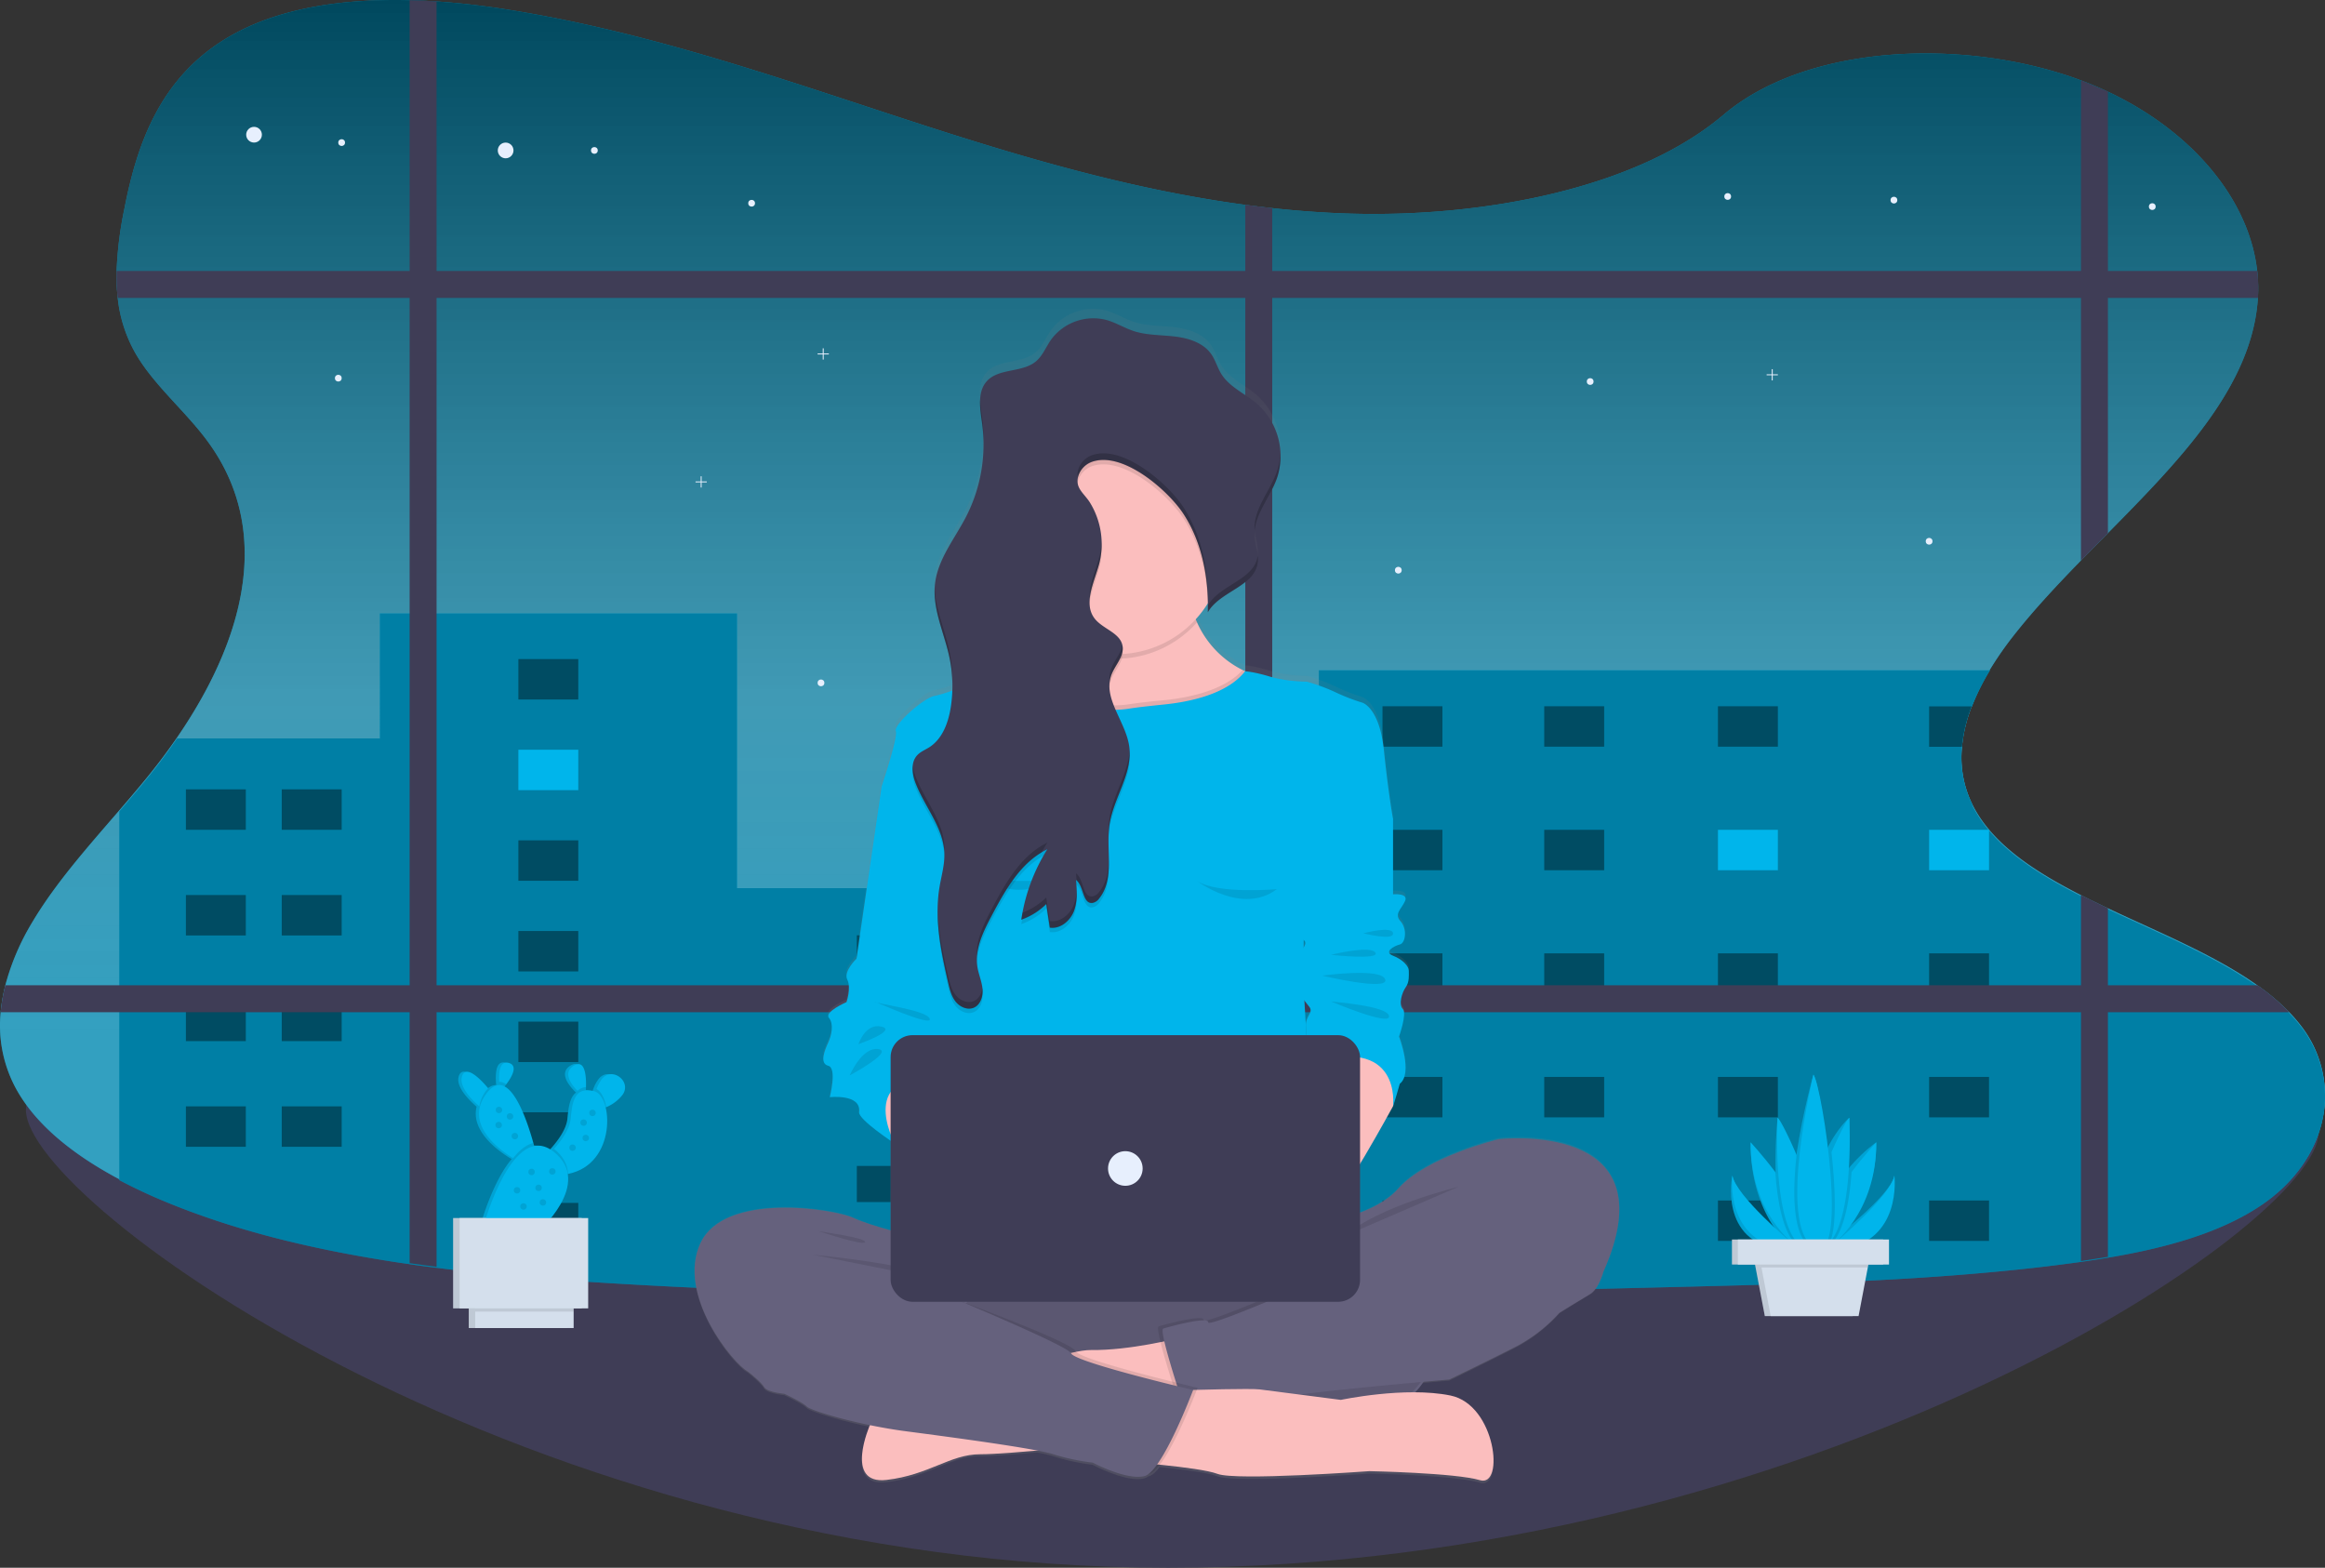 <svg xmlns="http://www.w3.org/2000/svg" xmlns:xlink="http://www.w3.org/1999/xlink" width="1109.823" height="748.34" viewBox="0 0 1109.823 748.34"><rect x="0" y="0" width="1109.823" height="748.34" fill="#333333" stroke="none"/><defs><linearGradient id="linear-gradient" x1=".5" x2=".5" y1="1" gradientUnits="objectBoundingBox"><stop offset=".2" stop-color="gray" stop-opacity=".4"/><stop offset=".46" stop-color="gray" stop-opacity=".502"/><stop offset="1" stop-opacity=".6"/></linearGradient><linearGradient id="linear-gradient-2" x1=".5" x2=".5" y1="1" gradientUnits="objectBoundingBox"><stop offset="0" stop-color="gray" stop-opacity=".251"/><stop offset=".54" stop-color="gray" stop-opacity=".122"/><stop offset="1" stop-color="gray" stop-opacity=".102"/></linearGradient></defs><g id="Group_77" data-name="Group 77" transform="translate(0.043 0)"><path id="Path_831" fill="#3f3d56" d="M1151.86,616.41c0,44.37-244.24,207.76-549.27,207.76S57.45,650.05,57.45,605.68s240.11,57.79,545.14,57.79S1151.86,572,1151.86,616.41Z" data-name="Path 831" transform="translate(-45.11 -75.83)"/><path id="Path_832" fill="#00b5eb" d="M1154.89,598.7v1.78c-.67,18.44-10.94,36.78-29.68,49.73-19.88,13.72-46.54,20.94-73.91,25.55-4.28.72-8.58,1.37-12.87,2-2.19.3-4.37.6-6.54.88-60.93,8-123.14,9.53-185.06,11-64.77,1.6-129.6,3.18-194.44,4l-12.86.15c-98.38,1.06-196.72.17-294.74-5.41-30.42-1.72-61.14-4-91.3-7.84q-6.45-.79-12.86-1.73c-40-5.73-78.81-14.52-114.17-28.79A254.464,254.464,0,0,1,102,638.72c-22.21-11.79-40.94-26.7-50.21-45A63.12,63.12,0,0,1,45.39,559a81.219,81.219,0,0,1,2.23-12.87,114.68,114.68,0,0,1,12.63-29.71c14.44-24.42,36.13-46.31,54.83-69.24C155,398.31,181,336.56,144.16,286.47c-10.57-14.39-25.85-27-34.46-42.05A67.72,67.72,0,0,1,101.26,218a95.067,95.067,0,0,1-.53-12.87,178.53,178.53,0,0,1,3.75-29.84c6-30.72,17.21-63.84,51.83-83,23.63-13.08,53.75-17.14,84.29-16.37q6.43.15,12.86.6c11.71.77,23.35,2.19,34.59,4,69.44,11.09,133.53,34.26,198.23,55.18,49.26,15.92,100.28,30.81,153.22,37.91,4.28.57,8.56,1.1,12.86,1.56,12.41,1.36,24.93,2.26,37.55,2.63,62.81,1.8,136.09-11.8,177.8-47.12C908,96.54,983.56,93.79,1038.4,114.18l.82.31q6.19,2.36,12,5.08c40.41,19,67.48,51.54,71.3,85.59a74.291,74.291,0,0,1,.34,12.74.532.532,0,0,1,0,.13c-2.62,41.89-36.86,77.07-71.63,112.31-4.3,4.35-8.61,8.7-12.87,13.08-11.28,11.58-22.21,23.25-31.69,35.26a165.354,165.354,0,0,0-11.92,17.1A110.447,110.447,0,0,0,986.28,413a71.625,71.625,0,0,0-4.67,19.3,50.469,50.469,0,0,0,5,27.6l.09.2c9.28,18.4,28.92,31.44,51.66,43,4.19,2.14,8.5,4.22,12.87,6.28,24.66,11.64,51.23,22.45,71.43,36.82a107.1,107.1,0,0,1,15.18,12.8,77.362,77.362,0,0,1,5.36,6.17,54.14,54.14,0,0,1,11.68,32.69C1154.89,598.16,1154.89,598.43,1154.89,598.7Z" data-name="Path 832" transform="translate(-45.11 -75.83)"/><path id="Path_833" fill="url(#linear-gradient)" d="M1154.89,598.7v1.78c-.67,18.44-10.94,36.78-29.68,49.73-19.88,13.72-46.54,20.94-73.91,25.55-4.28.72-8.58,1.37-12.87,2-2.19.3-4.37.6-6.54.88-60.93,8-123.14,9.53-185.06,11-64.77,1.6-129.6,3.18-194.44,4l-12.86.15c-98.38,1.06-196.72.17-294.74-5.41-30.42-1.72-61.14-4-91.3-7.84q-6.45-.79-12.86-1.73c-40-5.73-78.81-14.52-114.17-28.79A254.464,254.464,0,0,1,102,638.72c-22.21-11.79-40.94-26.7-50.21-45A63.12,63.12,0,0,1,45.39,559a81.219,81.219,0,0,1,2.23-12.87,114.68,114.68,0,0,1,12.63-29.71c14.44-24.42,36.13-46.31,54.83-69.24C155,398.31,181,336.56,144.16,286.47c-10.57-14.39-25.85-27-34.46-42.05A67.72,67.72,0,0,1,101.26,218a95.067,95.067,0,0,1-.53-12.87,178.53,178.53,0,0,1,3.75-29.84c6-30.72,17.21-63.84,51.83-83,23.63-13.08,53.75-17.14,84.29-16.37q6.43.15,12.86.6c11.71.77,23.35,2.19,34.59,4,69.44,11.09,133.53,34.26,198.23,55.18,49.26,15.92,100.28,30.81,153.22,37.91,4.28.57,8.56,1.1,12.86,1.56,12.41,1.36,24.93,2.26,37.55,2.63,62.81,1.8,136.09-11.8,177.8-47.12C908,96.54,983.56,93.79,1038.4,114.18l.82.31q6.19,2.36,12,5.08c40.41,19,67.48,51.54,71.3,85.59a74.291,74.291,0,0,1,.34,12.74.532.532,0,0,1,0,.13c-2.62,41.89-36.86,77.07-71.63,112.31-4.3,4.35-8.61,8.7-12.87,13.08-11.28,11.58-22.21,23.25-31.69,35.26a165.354,165.354,0,0,0-11.92,17.1A110.447,110.447,0,0,0,986.28,413a71.625,71.625,0,0,0-4.67,19.3,50.469,50.469,0,0,0,5,27.6l.09.2c9.28,18.4,28.92,31.44,51.66,43,4.19,2.14,8.5,4.22,12.87,6.28,24.66,11.64,51.23,22.45,71.43,36.82a107.1,107.1,0,0,1,15.18,12.8,77.362,77.362,0,0,1,5.36,6.17,54.14,54.14,0,0,1,11.68,32.69C1154.89,598.16,1154.89,598.43,1154.89,598.7Z" data-name="Path 833" transform="translate(-45.11 -75.83)"/><path id="Path_834" fill="#3f3d56" d="M1051.27,119.57V330.33c-4.3,4.36-8.61,8.71-12.87,13.09V114.18Z" data-name="Path 834" transform="translate(-45.11 -75.83)"/><path id="Path_835" fill="#3f3d56" d="M1122.91,217.9a.565.565,0,0,1,0,.13H101.26a95.212,95.212,0,0,1-.53-12.87H1122.57a74.266,74.266,0,0,1,.34,12.74Z" data-name="Path 835" transform="translate(-45.11 -75.83)"/><circle id="Ellipse_49" cx="3.75" cy="3.75" r="3.75" fill="#e7effd" data-name="Ellipse 49" transform="translate(237.57 68.06)"/><circle id="Ellipse_50" cx="3.75" cy="3.75" r="3.75" fill="#e7effd" data-name="Ellipse 50" transform="translate(117.47 60.55)"/><circle id="Ellipse_51" cx="1.61" cy="1.61" r="1.61" fill="#e7effd" data-name="Ellipse 51" transform="translate(282.07 70.2)"/><circle id="Ellipse_52" cx="1.61" cy="1.61" r="1.61" fill="#e7effd" data-name="Ellipse 52" transform="translate(161.43 66.45)"/><circle id="Ellipse_53" cx="1.61" cy="1.61" r="1.61" fill="#e7effd" data-name="Ellipse 53" transform="translate(159.83 178.9)"/><circle id="Ellipse_54" cx="1.61" cy="1.61" r="1.61" fill="#e7effd" data-name="Ellipse 54" transform="translate(902.4 93.92)"/><circle id="Ellipse_55" cx="1.61" cy="1.61" r="1.61" fill="#e7effd" data-name="Ellipse 55" transform="translate(357.13 95.4)"/><circle id="Ellipse_56" cx="1.61" cy="1.61" r="1.61" fill="#e7effd" data-name="Ellipse 56" transform="translate(823.05 92.18)"/><circle id="Ellipse_57" cx="1.61" cy="1.61" r="1.61" fill="#e7effd" data-name="Ellipse 57" transform="translate(1025.72 97.01)"/><path id="Path_836" fill="#00b5eb" d="M1154.89,598.7v1.78c-.51,18.58-10.8,37.11-29.68,50.15-19.88,13.72-46.54,20.94-73.91,25.55-4.28.72-8.58,1.37-12.87,2-2.19.3-4.37.6-6.54.88-15,2-30.08,3.53-45.21,4.81-20.3,1.72-40.7,2.91-61.12,3.79-26.22,1.15-52.49,1.8-78.73,2.45-51.29,1.26-102.62,2.52-154,3.39l-18.23.3-22.24.3-12.86.15c-81,.86-161.88.42-242.62-2.88q-8.06-.32-16.09-.7-18-.79-36-1.83c-24.05-1.36-48.29-3.08-72.27-5.63q-9.54-1-19-2.21-6.45-.79-12.86-1.73-7.14-1-14.22-2.18c-35-5.72-68.79-14-99.95-26.62A259.358,259.358,0,0,1,102,639.14v-176c4.44-5.15,8.85-10.3,13.09-15.51,5.1-6.26,10-12.71,14.5-19.33h96.8V368.65h170.5V499.79H674.6v-104H995a112,112,0,0,0-8.39,16.65V413h-.37a71.623,71.623,0,0,0-4.67,19.3,50.469,50.469,0,0,0,5,27.6v.42l.09.2c9.28,18.4,28.92,31.44,51.66,43,4.19,2.14,8.5,4.22,12.87,6.28,24.41,11.52,50.71,22.24,70.83,36.4l.6.42A107.6,107.6,0,0,1,1137.43,559c.15.14.28.28.41.42a77.339,77.339,0,0,1,5.36,6.17,54.209,54.209,0,0,1,11.68,32.27C1154.89,598.16,1154.89,598.43,1154.89,598.7Z" data-name="Path 836" transform="translate(-45.11 -75.83)"/><path id="Path_837" d="M1154.89,598.7v1.78c-.51,18.58-10.8,37.11-29.68,50.15-19.88,13.72-46.54,20.94-73.91,25.55-4.28.72-8.58,1.37-12.87,2-2.19.3-4.37.6-6.54.88-15,2-30.08,3.53-45.21,4.81-20.3,1.72-40.7,2.91-61.12,3.79-26.22,1.15-52.49,1.8-78.73,2.45-51.29,1.26-102.62,2.52-154,3.39l-18.23.3-22.24.3-12.86.15c-81,.86-161.88.42-242.62-2.88q-8.06-.32-16.09-.7-18-.79-36-1.83c-24.05-1.36-48.29-3.08-72.27-5.63q-9.54-1-19-2.21-6.45-.79-12.86-1.73-7.14-1-14.22-2.18c-35-5.72-68.79-14-99.95-26.62A259.358,259.358,0,0,1,102,639.14v-176c4.44-5.15,8.85-10.3,13.09-15.51,5.1-6.26,10-12.71,14.5-19.33h96.8V368.65h170.5V499.79H674.6v-104H995a112,112,0,0,0-8.39,16.65V413h-.37a71.623,71.623,0,0,0-4.67,19.3,50.469,50.469,0,0,0,5,27.6v.42l.09.2c9.28,18.4,28.92,31.44,51.66,43,4.19,2.14,8.5,4.22,12.87,6.28,24.41,11.52,50.71,22.24,70.83,36.4l.6.42A107.6,107.6,0,0,1,1137.43,559c.15.14.28.28.41.42a77.339,77.339,0,0,1,5.36,6.17,54.209,54.209,0,0,1,11.68,32.27C1154.89,598.16,1154.89,598.43,1154.89,598.7Z" data-name="Path 837" opacity=".3" transform="translate(-45.11 -75.83)"/><rect id="Rectangle_118" width="28.6" height="19.3" data-name="Rectangle 118" opacity=".4" transform="translate(88.69 376.79)"/><rect id="Rectangle_119" width="28.6" height="19.3" data-name="Rectangle 119" opacity=".4" transform="translate(134.45 376.79)"/><rect id="Rectangle_120" width="28.6" height="19.3" data-name="Rectangle 120" opacity=".4" transform="translate(659.88 337.12)"/><rect id="Rectangle_121" width="28.6" height="19.3" data-name="Rectangle 121" opacity=".4" transform="translate(737.09 337.12)"/><rect id="Rectangle_122" width="28.6" height="19.3" data-name="Rectangle 122" opacity=".4" transform="translate(820.01 337.12)"/><rect id="Rectangle_123" width="28.6" height="19.3" data-name="Rectangle 123" opacity=".4" transform="translate(659.88 396.1)"/><rect id="Rectangle_124" width="28.6" height="19.3" data-name="Rectangle 124" opacity=".4" transform="translate(737.09 396.1)"/><rect id="Rectangle_125" width="28.6" height="19.3" fill="#00b5eb" data-name="Rectangle 125" transform="translate(820.01 396.1)"/><rect id="Rectangle_126" width="28.6" height="19.3" data-name="Rectangle 126" opacity=".4" transform="translate(659.88 455.07)"/><rect id="Rectangle_127" width="28.6" height="19.3" data-name="Rectangle 127" opacity=".4" transform="translate(737.09 455.07)"/><rect id="Rectangle_128" width="28.6" height="19.3" data-name="Rectangle 128" opacity=".4" transform="translate(820.01 455.07)"/><rect id="Rectangle_129" width="28.6" height="19.3" data-name="Rectangle 129" opacity=".4" transform="translate(659.88 514.05)"/><rect id="Rectangle_130" width="28.6" height="19.3" data-name="Rectangle 130" opacity=".4" transform="translate(737.09 514.05)"/><rect id="Rectangle_131" width="28.6" height="19.3" data-name="Rectangle 131" opacity=".4" transform="translate(820.01 514.05)"/><rect id="Rectangle_132" width="28.6" height="19.3" data-name="Rectangle 132" opacity=".4" transform="translate(659.88 573.03)"/><rect id="Rectangle_133" width="28.6" height="19.3" data-name="Rectangle 133" opacity=".4" transform="translate(737.09 573.03)"/><rect id="Rectangle_134" width="28.6" height="19.3" data-name="Rectangle 134" opacity=".4" transform="translate(820.01 573.03)"/><path id="Path_838" d="M986.28,413a71.623,71.623,0,0,0-4.67,19.3H965.92V413Z" data-name="Path 838" opacity=".4" transform="translate(-45.11 -75.83)"/><rect id="Rectangle_135" width="28.6" height="19.3" fill="#00b5eb" data-name="Rectangle 135" transform="translate(920.81 396.1)"/><rect id="Rectangle_136" width="28.6" height="19.3" data-name="Rectangle 136" opacity=".4" transform="translate(920.81 455.07)"/><rect id="Rectangle_137" width="28.6" height="19.3" data-name="Rectangle 137" opacity=".4" transform="translate(920.81 514.05)"/><rect id="Rectangle_138" width="28.6" height="19.3" data-name="Rectangle 138" opacity=".4" transform="translate(920.81 573.03)"/><rect id="Rectangle_139" width="28.6" height="19.3" data-name="Rectangle 139" opacity=".4" transform="translate(247.4 314.6)"/><rect id="Rectangle_140" width="28.6" height="19.3" fill="#00b5eb" data-name="Rectangle 140" transform="translate(247.4 357.87)"/><rect id="Rectangle_141" width="28.6" height="19.3" data-name="Rectangle 141" opacity=".4" transform="translate(247.4 401.13)"/><rect id="Rectangle_142" width="28.6" height="19.3" data-name="Rectangle 142" opacity=".4" transform="translate(247.4 444.4)"/><rect id="Rectangle_143" width="28.6" height="19.3" data-name="Rectangle 143" opacity=".4" transform="translate(247.4 487.66)"/><rect id="Rectangle_144" width="28.6" height="19.3" data-name="Rectangle 144" opacity=".4" transform="translate(247.4 530.93)"/><rect id="Rectangle_145" width="28.6" height="19.3" data-name="Rectangle 145" opacity=".4" transform="translate(247.4 574.19)"/><rect id="Rectangle_146" width="28.6" height="19.3" data-name="Rectangle 146" opacity=".4" transform="translate(88.69 427.23)"/><rect id="Rectangle_147" width="28.6" height="19.3" data-name="Rectangle 147" opacity=".4" transform="translate(134.45 427.23)"/><rect id="Rectangle_148" width="28.6" height="19.3" data-name="Rectangle 148" opacity=".4" transform="translate(88.69 477.67)"/><rect id="Rectangle_149" width="28.6" height="19.3" data-name="Rectangle 149" opacity=".4" transform="translate(134.45 477.67)"/><rect id="Rectangle_150" width="28.6" height="19.3" data-name="Rectangle 150" opacity=".4" transform="translate(88.69 528.11)"/><rect id="Rectangle_151" width="28.6" height="19.3" data-name="Rectangle 151" opacity=".4" transform="translate(134.45 528.11)"/><rect id="Rectangle_152" width="142.98" height="17.25" data-name="Rectangle 152" opacity=".4" transform="translate(408.96 446.45)"/><rect id="Rectangle_153" width="142.98" height="17.25" data-name="Rectangle 153" opacity=".4" transform="translate(408.96 501.49)"/><rect id="Rectangle_154" width="142.98" height="17.25" data-name="Rectangle 154" opacity=".4" transform="translate(408.96 556.54)"/><path id="Path_839" fill="#3f3d56" d="M253.46,76.52v604q-6.45-.79-12.86-1.73V75.92C244.89,76,249.17,76.22,253.46,76.52Z" data-name="Path 839" transform="translate(-45.11 -75.83)"/><path id="Path_840" fill="#3f3d56" d="M652.36,175.15V693.66l-12.86.15V173.58Q645.92,174.45,652.36,175.15Z" data-name="Path 840" transform="translate(-45.11 -75.83)"/><path id="Path_841" fill="#3f3d56" d="M1137.84,559H45.39a81.219,81.219,0,0,1,2.23-12.87H1122.7A105.876,105.876,0,0,1,1137.84,559Z" data-name="Path 841" transform="translate(-45.11 -75.83)"/><path id="Path_842" fill="#3f3d56" d="M1038.4,503.06c4.19,2.14,8.5,4.22,12.87,6.28V675.76c-4.28.72-8.58,1.37-12.87,2Z" data-name="Path 842" transform="translate(-45.11 -75.83)"/><path id="Path_843" fill="#e7effd" d="M337.33,229.81h-2.46v-2.46h-.44v2.46h-2.46v.44h2.46v2.46h.44v-2.46h2.46Z" data-name="Path 843"/><path id="Path_844" fill="#e7effd" d="M848.61,178.68h-2.46v-2.46h-.45v2.46h-2.45v.44h2.45v2.46h.45v-2.46h2.46Z" data-name="Path 844"/><path id="Path_845" fill="#e7effd" d="M395.6,168.73h-2.46v-2.46h-.45v2.46h-2.45v.45h2.45v2.45h.45v-2.45h2.46Z" data-name="Path 845"/><circle id="Ellipse_58" cx="1.61" cy="1.61" r="1.61" fill="#e7effd" data-name="Ellipse 58" transform="translate(390.24 324.35)"/><circle id="Ellipse_59" cx="1.61" cy="1.61" r="1.61" fill="#e7effd" data-name="Ellipse 59" transform="translate(757.41 180.51)"/><circle id="Ellipse_60" cx="1.61" cy="1.61" r="1.61" fill="#e7effd" data-name="Ellipse 60" transform="translate(919.2 256.76)"/><circle id="Ellipse_61" cx="1.61" cy="1.61" r="1.61" fill="#e7effd" data-name="Ellipse 61" transform="translate(665.82 270.57)"/><path id="Path_846" fill="url(#linear-gradient-2)" d="M760.43,619s-34.31,8.3-47.89,23.83c-4.55,5.19-11.3,8.93-18.27,11.6V631c7.85-13.18,15.76-27.84,15.76-27.84.36-.72,3.22-10.83,3.22-10.83,6.44-5.06-.36-22.74-.36-22.74s3.94-11.19,1.79-13.36-.36-7.94,1.43-10.47,1.43-5.78,1.43-7.94-2.86-5.42-7.51-7.22.36-4.69,3.22-5.42,3.58-7.58.36-11.19.36-5.77,2.14-9.74S710,501,710,501V464.5h0s-2.15-11.91-4.29-32.85-10.37-23.1-10.37-23.1a94.185,94.185,0,0,1-12.87-5.06,88.152,88.152,0,0,0-13.58-5.05s-9.65,0-17.52-2.42-11.95-2.59-11.95-2.59l-1.29-.64a46.83,46.83,0,0,1-21.69-23c-.22-.5-.42-1-.62-1.48a50.482,50.482,0,0,0,5.71-7.58v4.18h0V365c5.7-10.07,22.24-12.37,23.81-23.87a11.99,11.99,0,0,0,.11-1.58v-1.23c-.21-3.21-1.31-6.41-1.52-9.65a18.518,18.518,0,0,1,0-2.79v.06c.74-8.93,7.47-16.7,10.55-25.37a30.411,30.411,0,0,0,1.61-7.22v-.07c.08-.74.13-1.49.15-2.24v-2.11a33.78,33.78,0,0,0-11.15-24.4c-5.7-4.95-13.23-8.06-17.18-14.53-1.84-3-2.74-6.56-4.75-9.46-3.78-5.48-10.72-7.71-17.29-8.5s-13.32-.53-19.6-2.59c-4.46-1.46-8.5-4.05-13-5.35a24.87,24.87,0,0,0-26.71,9.63c-2.37,3.46-3.92,7.6-7.12,10.3-6.55,5.54-17.66,3.14-23.4,9.52-3.15,3.51-3.51,8.29-3.13,13.17v.18a11.075,11.075,0,0,0,.11,1.13v.53a1.65,1.65,0,0,0,.07.57c.2,1.75.45,3.49.67,5.17a6.721,6.721,0,0,0,.09.77l.18,1.57a10.969,10.969,0,0,0,.1,1.14c.04.38.07,1,.1,1.42a9.889,9.889,0,0,0,.07,1.12,77.161,77.161,0,0,1-8.2,38.5c-5.41,10.61-13.45,20.39-14.85,32.24a34.734,34.734,0,0,0-.16,5.85v.69c0,.23.06.7.09,1.05s.08.81.13,1.21a5.431,5.431,0,0,0,.09.69c.07.53.15,1.06.24,1.6l.06.34c1.42,8.08,4.64,16,6.35,24.16a65.342,65.342,0,0,1,1.28,9.13.13.13,0,0,0,0,.06c.06,1,.11,1.95.14,2.93v4a63.467,63.467,0,0,1-8.33,2.56c-5,.72-19.67,13.72-18.6,17s-6.56,26-6.77,26.69h0l-12,83s-6.37,6.14-4.38,10.11-.39,10.83-.39,10.83-10.76,4.69-8.37,7.58,1.3,8.3-.34,11.91-4.33,10.11,0,11.19.74,15.17.74,15.17,15.09-1.74,14,7.22c-.36,2.85,10.55,10.69,15.1,13.83V663c-6.11-1.71-13.29-3.93-17.87-6.07-9.29-4.33-61.48-12.63-72.92,12.28s15.73,58.12,22.52,61.73c0,0,6.44,5.05,7.87,7.58s9.65,3.25,9.65,3.25,8.58,4,10.72,6.13c1.58,1.6,14.65,5.75,30.14,9h0s-12.51,28.8,7.9,26.43,30.35-12.42,44.74-12.42c5.75,0,16.43-.81,27.18-1.77a72.233,72.233,0,0,1,8,1.89,102.8,102.8,0,0,0,18.58,4s16.09,8.66,24.67,6.49a5.451,5.451,0,0,0,1.94-1h.2c1.56-.39,3.33-2,5.17-4.43,10.73,1.1,23,2.66,27.56,4.44,8.89,3.43,72.48-1.32,72.48-1.32s41.08.81,52.85,4.37,7.59-36.35-14.13-40.84A89.12,89.12,0,0,0,719.77,741a39.5,39.5,0,0,0,4.11-5c7.82-.71,13-1.15,13-1.15s20.73-10.11,32.53-16.25a74.222,74.222,0,0,0,20-15.88s10.36-6.5,14.65-9,6.43-10.83,6.43-10.83C843,609.24,760.43,619,760.43,619Zm-93.08-92.38v-3.64c1.16.82.99,2.11,0,3.63Zm.34,25.53c.87,1.14,1.71,2.18,2.31,3,2.31,3-1.87,4.4-1.57,9.37.07,1.11.17,2.66.27,4.38h0c-.44-7.17-.8-13.07-1.01-16.76Z" data-name="Path 846" transform="translate(-45.11 -75.83)"/><path id="Path_847" fill="#65617d" d="M481.63,666.07s-20-4.65-29.31-8.94-61.48-12.51-72.92,12.16,15.73,57.54,22.52,61.12S474.84,685,474.84,685L527,707l10-34.14Z" data-name="Path 847" transform="translate(-45.11 -75.83)"/><rect id="Rectangle_155" width="227.07" height="78.99" fill="#65617d" data-name="Rectangle 155" rx="36.83" transform="translate(458.59 597.03)"/><path id="Path_848" d="M730.77,712.35a39.41,39.41,0,0,1-6.58,21.84,40,40,0,0,1-5,6.1,39.37,39.37,0,0,1-27.93,11.57H543.2a39.5,39.5,0,0,1,0-79H691.27a39.5,39.5,0,0,1,39.5,39.49Z" data-name="Path 848" opacity=".1" transform="translate(-45.11 -75.83)"/><path id="Path_849" fill="#fbbebe" d="M607.14,714.66s-22.77,5.85-41.35,5.59S460.3,756.1,460.3,756.1s-12.51,28.52,7.9,26.16S498.55,770,512.94,770s59.66-5,59.66-5l43.56-32.18Z" data-name="Path 849" transform="translate(-45.11 -75.83)"/><path id="Path_850" fill="#fbbebe" d="M621.39,445.53l-40.84,8.05-2.65.53s-32.29-8.58-33.36-9.3-30.38-40.21-30.38-40.21,14.82.16,26.46-6.55c.42-.24.83-.5,1.24-.75a25.8,25.8,0,0,0,11-13.49c.21-.59.39-1.2.56-1.84,1.24-4.78,1.32-10.57-.34-17.58-4-16.67,5.2-21.26,17.39-20.86,17.61.58,41.58,11.57,41.58,11.57a48.87,48.87,0,0,0,3.77,16.3c.19.48.4,1,.62,1.46a46.54,46.54,0,0,0,21.69,22.75l1.29.64c1.3.62,2.67,1.21,4.09,1.74C674.65,409.79,621.39,445.53,621.39,445.53Z" data-name="Path 850" transform="translate(-45.11 -75.83)"/><path id="Path_851" d="M616.48,372.86a51.51,51.51,0,0,1-63.58,10.95c1.76-5.12,2.09-11.49.22-19.42-9.65-40.75,59-9.29,59-9.29A49.529,49.529,0,0,0,616.48,372.86Z" data-name="Path 851" opacity=".1" transform="translate(-45.11 -75.83)"/><path id="Path_852" fill="#fbbebe" d="M629.37,336.66a51.12,51.12,0,0,1-7.8,27.23,50.389,50.389,0,0,1-5.71,7.51A51.18,51.18,0,0,1,581,388c-1,.07-2.07.1-3.11.1a51.47,51.47,0,1,1,51.47-51.47Z" data-name="Path 852" transform="translate(-45.11 -75.83)"/><path id="Path_853" d="M621.39,445.53l-40.84,8.05-2.65.53s-32.29-8.58-33.36-9.3-30.38-40.21-30.38-40.21,14.82.16,26.46-6.55c.42-.24.83-.5,1.24-.75,3.7,4,15.81,15.31,34.84,15.23A50.325,50.325,0,0,0,584,412c5.74-.88,11.53-1.45,17.31-2,11.07-1.16,28-4.52,36.89-14.3l1.29.64c1.3.62,2.67,1.21,4.09,1.74C674.65,409.79,621.39,445.53,621.39,445.53Z" data-name="Path 853" opacity=".1" transform="translate(-45.11 -75.83)"/><path id="Path_854" fill="#00b5eb" d="M667.5,549.9c.35,7.87,6.08,96.51,6.08,96.51H495.21l1.21-55.81,1-44.64.32-14.65,1.43-50.75L494,476l-28.1-24.76h0c.21-.66,7.83-23.25,6.77-26.43s13.59-16.08,18.6-16.8a65.125,65.125,0,0,0,8.38-2.55c8.43-3,19.68-7.32,20.92-6.64,1.75.94,19.29-.69,20-.76h0s12.94,16.73,36.06,16.63a49,49,0,0,0,7.27-.58c5.74-.88,11.53-1.45,17.31-2.05,11.63-1.21,29.71-4.86,38.18-15.8,0,0,4.09.17,11.95,2.56s17.52,2.4,17.52,2.4a88.91,88.91,0,0,1,13.58,5,95,95,0,0,0,12.87,5s8.22,2.14,10.37,22.87S710,466.62,710,466.62l-42.5,36.81S667.15,542,667.5,549.9Z" data-name="Path 854" transform="translate(-45.11 -75.83)"/><path id="Path_855" fill="#fbbebe" d="M420.8,535.91l6.25,10.01,23.41,8.25,16.09-29.34-14.83-10.01-23.77-9.29-13.58,7.86Z" data-name="Path 855"/><path id="Path_856" fill="#65617d" d="M665.71,661.06s33.24-2.5,46.83-17.87,47.89-23.59,47.89-23.59,82.57-9.65,50,63.27c0,0-2.14,8.22-6.43,10.72s-14.65,8.94-14.65,8.94L662.52,691.45Z" data-name="Path 856" transform="translate(-45.11 -75.83)"/><path id="Path_857" d="M730.77,712.35a39.41,39.41,0,0,1-6.58,21.84c-21.34,1.89-68.6,6.33-78.49,9.09-12.15,3.37-36.74-2.5-39.43-3.16l-.25-.06s-4.74-14.38-7-23.58c-1-4.18-1.53-7.29-.87-7.52,2.15-.71,21.81-6.08,21.45-3s59-23.06,59-23.06l1.82,22.88C686.45,712.68,730.77,702.42,730.77,712.35Z" data-name="Path 857" opacity=".1" transform="translate(-45.11 -75.83)"/><path id="Path_858" fill="#65617d" d="M791.89,693.23l-2.5,9.3a74.092,74.092,0,0,1-20,15.72c-11.8,6.08-32.53,16.09-32.53,16.09s-76.13,6.43-89,10-39.68-3.22-39.68-3.22-10-30.38-7.86-31.1,21.8-6.07,21.45-3,59-23.06,59-23.06Z" data-name="Path 858" transform="translate(-45.11 -75.83)"/><path id="Path_859" fill="#fbbebe" d="M579.92,773.37s37.42,2.61,46.32,6,72.48-1.3,72.48-1.3,41.08.8,52.85,4.32,7.59-36-14.13-40.43-52.33,2.09-52.33,2.09-34.54-4.45-38.73-5-31.78.25-31.78.25Z" data-name="Path 859" transform="translate(-45.11 -75.83)"/><path id="Path_860" d="M432.87,674.72s49.46,4.45,63.06,12.56Z" data-name="Path 860" opacity=".1" transform="translate(-45.11 -75.83)"/><path id="Path_861" d="M741.37,642.28s-38.73,9.42-53.91,23.28Z" data-name="Path 861" opacity=".1" transform="translate(-45.11 -75.83)"/><path id="Path_862" d="M435.75,663.47c.79.26,22.77,3.14,22.24,5.23S435.75,663.47,435.75,663.47Z" data-name="Path 862" opacity=".1" transform="translate(-45.11 -75.83)"/><path id="Path_863" d="M401.21,718.61l2.86,10.73s6.43,5,7.86,7.5,9.65,3.22,9.65,3.22,8.58,3.93,10.73,6.07,25.37,8.94,47.18,11.8,62.19,8.22,70.77,11.08a103.006,103.006,0,0,0,18.59,3.93s16.08,8.58,24.66,6.44,23.23-41.11,23.23-41.11-56.47-13.22-58.26-17.51-56.12-24.3-56.12-24.3l-32.17.76Z" data-name="Path 863" opacity=".1" transform="translate(-45.11 -75.83)"/><path id="Path_864" fill="#65617d" d="M399.06,719.68l2.86,10.73s6.44,5,7.87,7.5,9.65,3.22,9.65,3.22,8.58,3.93,10.72,6.08,25.38,8.93,47.18,11.79,62.2,8.22,70.78,11.08A103.319,103.319,0,0,0,566.7,774s16.09,8.57,24.67,6.43,23.23-41.11,23.23-41.11-56.48-13.22-58.26-17.51S474.84,685,474.84,685l-25-5.72Z" data-name="Path 864" transform="translate(-45.11 -75.83)"/><path id="Path_865" fill="#00b5eb" d="M472.15,447.67l-6.25,3.58-12,82.21s-6.37,6.08-4.38,10-.39,10.72-.39,10.72-10.76,4.65-8.37,7.51,1.3,8.22-.34,11.79-4.33,10,0,11.08.74,15,.74,15,15.09-1.72,14,7.14c-.45,3.58,17.06,15,17.06,15s-19.9-36.1,24.68-31.1l3.83-20.35s3.83-11.46,0-15,.86-20.55.86-20.55l.84-73.81Z" data-name="Path 865" transform="translate(-45.11 -75.83)"/><path id="Path_866" d="M462.44,553.84c.79,1.31,24.86,4,26.43,8.27S462.44,553.84,462.44,553.84Z" data-name="Path 866" opacity=".1" transform="translate(-45.11 -75.83)"/><path id="Path_867" d="M454.85,574.25s3.27-10.21,11-8.38S454.85,574.25,454.85,574.25Z" data-name="Path 867" opacity=".1" transform="translate(-45.11 -75.83)"/><path id="Path_868" d="M450.67,589.16s5.75-13.61,13.6-12.56S450.67,589.16,450.67,589.16Z" data-name="Path 868" opacity=".1" transform="translate(-45.11 -75.83)"/><path id="Path_869" fill="#fbbebe" d="M712.54,588.86l-2.51,15s-25.73,47.19-30.38,47.9-30-31.45-30-31.45l-6.79-31.46,26.73-5.07,11.87-11.73S711.46,574.92,712.54,588.86Z" data-name="Path 869" transform="translate(-45.11 -75.83)"/><path id="Path_870" fill="#00b5eb" d="M700.38,459.83l9.65,6.79v36.1s7.51-.72,5.72,3.22-5.36,6.07-2.14,9.65,2.5,10.36-.36,11.08-7.86,3.57-3.22,5.36,7.51,5,7.51,7.15.36,5.36-1.43,7.86-3.57,8.22-1.43,10.37-1.79,13.22-1.79,13.22,6.8,17.52.36,22.52c0,0-2.86,10-3.22,10.72,0,0,4.51-34.79-40.46-20.08,0,0-.83-13.26-1.14-18.17s3.88-6.35,1.57-9.28-8.09-9.66-5.36-11.44,1.79-5,.71-7.51-4.85-2.5-1.43-5.54,5.45-5.89,3.44-7.32-5.5-6.09-2.72-8.23,2.86-33.24,2.86-33.24S678.94,437.31,700.38,459.83Z" data-name="Path 870" transform="translate(-45.11 -75.83)"/><path id="Path_871" d="M695.84,521.33s13.74-3.73,14.19,0S695.84,521.33,695.84,521.33Z" data-name="Path 871" opacity=".1" transform="translate(-45.11 -75.83)"/><path id="Path_872" d="M680.4,531.6s18.84-4.71,21.19-1.05S680.4,531.6,680.4,531.6Z" data-name="Path 872" opacity=".1" transform="translate(-45.11 -75.83)"/><path id="Path_873" d="M676.21,541.54s28.26-3.93,30.09,1.83S676.21,541.54,676.21,541.54Z" data-name="Path 873" opacity=".1" transform="translate(-45.11 -75.83)"/><path id="Path_874" d="M680.4,553.84c1.05.26,27.21,2.09,27.73,7.06S680.4,553.84,680.4,553.84Z" data-name="Path 874" opacity=".1" transform="translate(-45.11 -75.83)"/><rect id="Rectangle_156" width="224.08" height="127.27" fill="#3f3d56" data-name="Rectangle 156" rx="10.47" transform="translate(425.09 494.12)"/><circle id="Ellipse_62" cx="8.26" cy="8.26" r="8.26" fill="#e7effd" data-name="Ellipse 62" transform="translate(528.87 549.5)"/><path id="Path_875" d="M507.72,491.94s21.48,16.42,38.09,3.91C545.81,495.85,517.73,498.4,507.72,491.94Z" data-name="Path 875" opacity=".1" transform="translate(-45.11 -75.83)"/><path id="Path_876" d="M616.48,496.36s21.47,16.41,38.08,3.9C654.56,500.26,626.49,502.82,616.48,496.36Z" data-name="Path 876" opacity=".1" transform="translate(-45.11 -75.83)"/><path id="Path_877" d="M629.37,336.66a51.12,51.12,0,0,1-7.8,27.23c-.43-14.33-3.8-28.67-11.6-40.64-7.14-11-28.85-30.19-43.77-24.84a10.57,10.57,0,0,0-6.52,7c-1.48,5.62,2.85,8,5.63,12.43a38.11,38.11,0,0,1,5.2,25.68,35.729,35.729,0,0,1-.75,3.56c-2.35,8.82-7.73,18.91-2.18,26.14,3.87,5,12.19,6.78,13.32,13A7.591,7.591,0,0,1,581,388c-.26,4.21-3.85,7.92-5.42,12.05-1.84,4.87-.8,9.71,1.11,14.6,2.48,6.38,6.44,12.83,7.4,19.57s-1.11,13-3.55,19.33c-2.31,6-5,11.95-5.9,18.2-1.73,11.88,2.63,25.62-4.85,35a5.24,5.24,0,0,1-3.27,2.21c-4.79.5-4-8.11-7.83-11,.41,5,.8,10.22-1,14.9s-6.54,8.66-11.5,7.87l-1.71-11.23a32.431,32.431,0,0,1-11.9,7.45A86.741,86.741,0,0,1,545,483.35c-12.59,6.06-19.93,19.18-26.48,31.52-4.08,7.71-8.31,16.13-6.88,24.74.58,3.51,2.09,6.85,2.42,10.38s-.95,7.66-4.24,9c-2.87,1.17-6.22-.23-8.29-2.57l-.36-.43c-.2-.26-.39-.53-.57-.8a13.435,13.435,0,0,1-.95-1.7,32.891,32.891,0,0,1-2-6.57l-.22-1c-3.33-14.61-6.33-29.68-3.89-44.46.9-5.44,2.54-10.84,2.34-16.36A30,30,0,0,0,494,476c-2.92-8.18-8.54-15.69-11.74-23.93a.71.71,0,0,1-.08-.18c-1.68-4.36-2.51-9.81.6-13.31,1.6-1.81,4-2.72,6-4,6.22-4.05,9-11.74,10.15-19.08a64.878,64.878,0,0,0,.78-10c8.43-3,19.68-7.32,20.92-6.64,1.75.94,19.29-.69,20-.76,5.34-3.08,10-7.61,12.28-14.24.21-.59.39-1.2.56-1.84a51.47,51.47,0,1,1,75.91-45.31Z" data-name="Path 877" opacity=".1" transform="translate(-45.11 -75.83)"/><path id="Path_878" fill="#3f3d56" d="M569.76,344.94c-2.36,8.82-7.73,18.91-2.17,26.15,3.87,5,12.19,6.77,13.3,13,.89,5-3.52,9.12-5.3,13.82-4.24,11.23,6.82,22.27,8.5,34.16,1.83,12.9-7.57,24.65-9.44,37.54-1.73,11.88,2.63,25.61-4.85,35a5.18,5.18,0,0,1-3.27,2.21c-4.79.51-4-8.1-7.83-11,.41,5,.8,10.22-1,14.9s-6.54,8.65-11.5,7.87l-1.71-11.24a32.389,32.389,0,0,1-11.9,7.45A86.8,86.8,0,0,1,545,481.21c-12.59,6.06-19.92,19.18-26.47,31.51-4.09,7.71-8.31,16.14-6.89,24.75.58,3.51,2.09,6.84,2.42,10.38s-.95,7.65-4.24,9c-3,1.25-6.63-.41-8.65-3s-2.8-5.89-3.53-9.08c-3.42-14.92-6.61-30.32-4.12-45.42.9-5.45,2.54-10.85,2.34-16.36-.43-12.07-9.34-22-13.68-33.23-1.69-4.37-2.51-9.81.6-13.31,1.6-1.81,4-2.72,6-4,6.21-4.06,9-11.74,10.14-19.08a66.119,66.119,0,0,0-.67-23.88c-2.51-11.75-8.27-23.23-6.84-35.16,1.4-11.74,9.44-21.42,14.85-31.93a75.541,75.541,0,0,0,7.66-44.15c-.93-7.05-2.56-15.21,2.22-20.48,5.74-6.32,16.85-3.94,23.4-9.42,3.2-2.67,4.75-6.78,7.12-10.2a25,25,0,0,1,26.71-9.54c4.5,1.29,8.54,3.85,13,5.3,6.28,2,13,1.78,19.6,2.57s13.51,3,17.29,8.41c2,2.88,2.91,6.39,4.75,9.37,3.95,6.4,11.48,9.48,17.18,14.39a33.34,33.34,0,0,1,9.38,35.61c-3.4,9.47-11.27,17.85-10.6,27.89.27,4.13,2,8.18,1.46,12.27-1.58,11.39-18.11,13.66-23.82,23.64.46-16.36-2.68-33.21-11.61-46.92-7.14-11-28.85-30.2-43.77-24.85a10.61,10.61,0,0,0-6.52,7c-1.48,5.61,2.85,8,5.63,12.43A37.8,37.8,0,0,1,569.76,344.94Z" data-name="Path 878" transform="translate(-45.11 -75.83)"/><g id="Group_76" data-name="Group 76" opacity=".2"><path id="Path_879" d="M499.65,401.62a65.55,65.55,0,0,0-1.43-15.3c-2.13-10-6.59-19.79-7-29.83-.58,11.18,4.65,22,7,33a65.653,65.653,0,0,1,1.43,12.13Z" data-name="Path 879" transform="translate(-45.11 -75.83)"/><path id="Path_880" d="M542.25,482.77c.87-1.59,1.77-3.17,2.74-4.71-12.58,6.06-19.92,19.18-26.47,31.52-3.79,7.13-7.68,14.89-7.1,22.83.48-6.81,3.83-13.45,7.1-19.62C524.58,501.38,531.32,489.32,542.25,482.77Z" data-name="Path 880" transform="translate(-45.11 -75.83)"/><path id="Path_881" d="M514,547.44c-.38,2.7-1.72,5.26-4.18,6.27-3,1.24-6.63-.41-8.64-3s-2.81-5.88-3.54-9.08c-2.44-10.66-4.76-21.58-5-32.45-.24,11.93,2.3,23.95,5,35.67.73,3.19,1.52,6.5,3.54,9.08s5.61,4.24,8.64,3c3.29-1.35,4.58-5.46,4.25-9A1.215,1.215,0,0,1,514,547.44Z" data-name="Path 881" transform="translate(-45.11 -75.83)"/><path id="Path_882" d="M570.92,334.2a36.289,36.289,0,0,1-1.16,7.6c-1.74,6.53-5.14,13.77-4.53,20,.48-5.44,3.08-11.36,4.53-16.81A36.142,36.142,0,0,0,570.92,334.2Z" data-name="Path 882" transform="translate(-45.11 -75.83)"/><path id="Path_883" d="M514.51,286.48a75.054,75.054,0,0,0-.62-11.41c-.37-2.78-.84-5.74-1-8.63-.23,3.85.47,8,1,11.85a74.862,74.862,0,0,1,.62,8.19Z" data-name="Path 883" transform="translate(-45.11 -75.83)"/><path id="Path_884" d="M580.9,384.19a.345.345,0,0,0-.07-.25c-.76,3.72-3.82,7.12-5.23,10.86a15.229,15.229,0,0,0-.88,7,14.381,14.381,0,0,1,.88-3.78C577.37,393.31,581.78,389.15,580.9,384.19Z" data-name="Path 884" transform="translate(-45.11 -75.83)"/><path id="Path_885" d="M495.86,479.85c-.44-12.07-9.34-22-13.69-33.23a22.778,22.778,0,0,1-1.4-5.5,18.579,18.579,0,0,0,1.4,8.72c4.28,11.08,12.94,20.83,13.64,32.63C495.86,481.6,495.89,480.72,495.86,479.85Z" data-name="Path 885" transform="translate(-45.11 -75.83)"/><path id="Path_886" d="M610,318c-7.15-11-28.85-30.2-43.77-24.85a10.62,10.62,0,0,0-6.53,7,7.57,7.57,0,0,0-.11,3.76,2.078,2.078,0,0,1,.11-.54,10.6,10.6,0,0,1,6.53-7c14.92-5.35,36.62,13.88,43.77,24.85,8.08,12.42,11.41,27.41,11.63,42.28C621.84,347.55,618.65,331.28,610,318Z" data-name="Path 886" transform="translate(-45.11 -75.83)"/><path id="Path_887" d="M645.4,341.25c-1.57,11.36-18,13.65-23.77,23.57v3.28c5.7-10,22.24-12.25,23.81-23.64a13.568,13.568,0,0,0,0-3.37A.86.86,0,0,1,645.4,341.25Z" data-name="Path 887" transform="translate(-45.11 -75.83)"/><path id="Path_888" d="M654.54,301.08c-3.4,9.48-11.27,17.85-10.6,27.9v.44c.74-8.85,7.47-16.53,10.55-25.12a31.48,31.48,0,0,0,1.75-12.24,30.57,30.57,0,0,1-1.7,9.02Z" data-name="Path 888" transform="translate(-45.11 -75.83)"/><path id="Path_889" d="M569.8,501.49a5.2,5.2,0,0,1-3.27,2.22c-4.79.51-4-8.1-7.83-11,.1,1.14.19,2.29.25,3.44,3.56,3.08,2.9,11.27,7.58,10.77a5.15,5.15,0,0,0,3.27-2.21c4.27-5.36,4.68-12.13,4.57-19.16C574.26,491.41,573.41,497,569.8,501.49Z" data-name="Path 889" transform="translate(-45.11 -75.83)"/><path id="Path_890" d="M557.69,507.61c-1.82,4.69-6.54,8.66-11.51,7.87q-.85-5.61-1.7-11.24a32.619,32.619,0,0,1-11.31,7.23c-.22,1.14-.43,2.29-.6,3.44a32.419,32.419,0,0,0,11.91-7.45q.85,5.63,1.7,11.24c5,.78,9.69-3.18,11.51-7.87A25.62,25.62,0,0,0,559,500.66,21.631,21.631,0,0,1,557.69,507.61Z" data-name="Path 890" transform="translate(-45.11 -75.83)"/><path id="Path_891" d="M574.65,466.49a57.137,57.137,0,0,0-.43,9.11,45.6,45.6,0,0,1,.43-5.89c1.79-12.29,10.4-23.54,9.62-35.73C583.58,445,576.28,455.29,574.65,466.49Z" data-name="Path 891" transform="translate(-45.11 -75.83)"/></g><path id="Path_892" fill="#00b5eb" d="M872,637s-6.79,31.63,23.43,35.38l1.87-3.51S873.9,646.87,872,637Z" data-name="Path 892" transform="translate(-45.11 -75.83)"/><path id="Path_893" fill="#00b5eb" d="M906.94,668.66l-7,1.49-.7.15s-18.75-15.22-18.51-49.2a85,85,0,0,0,8.95,14.17C897.09,645.1,905.54,658.23,906.94,668.66Z" data-name="Path 893" transform="translate(-45.11 -75.83)"/><path id="Path_894" fill="#00b5eb" d="M909.32,671.92a4.43,4.43,0,0,1-3.78.49c-18-4.22-11.95-63-11.95-63,1,.47,2.09,8,6.24,17.6C907.11,644,915.11,667.66,909.32,671.92Z" data-name="Path 894" transform="translate(-45.11 -75.83)"/><path id="Path_895" fill="#00b5eb" d="M949.34,637s1.17,31.63-29.05,35.38l-1.87-3.51S947.47,646.87,949.34,637Z" data-name="Path 895" transform="translate(-45.11 -75.83)"/><path id="Path_896" fill="#00b5eb" d="M940.68,621.1c.22,34-24.14,49.2-24.14,49.2l-.7-.15-7-1.49c1.39-10.43,9.86-23.56,17.28-33.39a76,76,0,0,1,14.56-14.17Z" data-name="Path 896" transform="translate(-45.11 -75.83)"/><path id="Path_897" fill="#00b5eb" d="M915.73,668.84a11.182,11.182,0,0,1-4,3.08h0a7.7,7.7,0,0,1-1.47.49c-4.44,1-6-2.16-5.74-7.6.42-9.69,6.51-26.49,12-39,3.94-9.06,10.37-15.92,11.33-16.37C927.79,609.39,927.52,655.18,915.73,668.84Z" data-name="Path 897" transform="translate(-45.11 -75.83)"/><path id="Path_898" fill="#00b5eb" d="M910.69,588.77s-20.15,71.46-2.81,82.24S915.14,595.1,910.69,588.77Z" data-name="Path 898" transform="translate(-45.11 -75.83)"/><path id="Path_899" d="M872,637s-6.79,31.63,23.43,35.38l1.87-3.51S873.9,646.87,872,637Z" data-name="Path 899" opacity=".1" transform="translate(-45.11 -75.83)"/><path id="Path_900" d="M906.94,668.66l-7,1.49-.7.15s-18.75-15.22-18.51-49.2a85,85,0,0,0,8.95,14.17C897.09,645.1,905.54,658.23,906.94,668.66Z" data-name="Path 900" opacity=".1" transform="translate(-45.11 -75.83)"/><path id="Path_901" d="M909.32,671.92a4.43,4.43,0,0,1-3.78.49c-18-4.22-11.95-63-11.95-63,1,.47,2.09,8,6.24,17.6C907.11,644,915.11,667.66,909.32,671.92Z" data-name="Path 901" opacity=".1" transform="translate(-45.11 -75.83)"/><path id="Path_902" d="M949.34,637s1.17,31.63-29.05,35.38l-1.87-3.51S947.47,646.87,949.34,637Z" data-name="Path 902" opacity=".1" transform="translate(-45.11 -75.83)"/><path id="Path_903" d="M940.68,621.1c.22,34-24.14,49.2-24.14,49.2l-.7-.15-7-1.49c1.39-10.43,9.86-23.56,17.28-33.39a76,76,0,0,1,14.56-14.17Z" data-name="Path 903" opacity=".1" transform="translate(-45.11 -75.83)"/><path id="Path_904" d="M915.73,668.84a11.182,11.182,0,0,1-4,3.08h0a7.7,7.7,0,0,1-1.47.49c-4.44,1-6-2.16-5.74-7.6.42-9.69,6.51-26.49,12-39,3.94-9.06,10.37-15.92,11.33-16.37C927.79,609.39,927.52,655.18,915.73,668.84Z" data-name="Path 904" opacity=".1" transform="translate(-45.11 -75.83)"/><path id="Path_905" d="M910.69,588.77s-20.15,71.46-2.81,82.24S915.14,595.1,910.69,588.77Z" data-name="Path 905" opacity=".1" transform="translate(-45.11 -75.83)"/><path id="Path_906" fill="#00b5eb" d="M872,637s-4,31.63,26.24,35.38l1.87-3.51S873.9,646.87,872,637Z" data-name="Path 906" transform="translate(-45.11 -75.83)"/><path id="Path_907" fill="#00b5eb" d="M909.75,668.66l-7,1.49-.71.15s-21.56-15.22-21.32-49.2c0,0,5.52,5.92,11.76,14.17C899.9,645.1,908.35,658.23,909.75,668.66Z" data-name="Path 907" transform="translate(-45.11 -75.83)"/><path id="Path_908" d="M909.75,668.66l-7,1.49c-6.67-5.85-9.31-21.12-10.27-34.88C899.9,645.1,908.35,658.23,909.75,668.66Z" data-name="Path 908" opacity=".1" transform="translate(-45.11 -75.83)"/><path id="Path_909" fill="#00b5eb" d="M912.13,671.92a4.43,4.43,0,0,1-3.78.49c-18.05-4.22-14.76-63-14.76-63,1,.47,4.9,8,9,17.6C909.92,644,917.92,667.66,912.13,671.92Z" data-name="Path 909" transform="translate(-45.11 -75.83)"/><path id="Path_910" fill="#00b5eb" d="M949.34,637s4,31.63-26.24,35.38l-1.87-3.51S947.47,646.87,949.34,637Z" data-name="Path 910" transform="translate(-45.11 -75.83)"/><path id="Path_911" fill="#00b5eb" d="M940.68,621.1c.22,34-21.33,49.2-21.33,49.2l-.7-.15-7-1.49c1.4-10.43,9.86-23.56,17.28-33.39C935.15,627,940.68,621.1,940.68,621.1Z" data-name="Path 911" transform="translate(-45.11 -75.83)"/><path id="Path_912" d="M928.9,635.27c-.9,12.84-3.25,27-8.95,33.57a11.5,11.5,0,0,1-1.3,1.31l-7-1.49C913,658.23,921.48,645.1,928.9,635.27Z" data-name="Path 912" opacity=".1" transform="translate(-45.11 -75.83)"/><path id="Path_913" fill="#00b5eb" d="M918.54,668.84a11.18,11.18,0,0,1-4,3.08h0a7.784,7.784,0,0,1-1.48.49c-4.44,1-6-2.16-5.74-7.6.43-9.69,6.51-26.49,12-39,3.94-9.06,7.56-15.92,8.52-16.37C927.79,609.39,930.33,655.18,918.54,668.84Z" data-name="Path 913" transform="translate(-45.11 -75.83)"/><path id="Path_914" d="M912.13,671.92a5,5,0,0,1-2.85-.91c-8.49-5.29-8.66-25.14-6.64-44C909.92,644,917.92,667.66,912.13,671.92Z" data-name="Path 914" opacity=".1" transform="translate(-45.11 -75.83)"/><path id="Path_915" d="M918.54,668.84c-1,2.11-2.29,3.23-4,3.08h0a5.739,5.739,0,0,1-2.42-.91,12.881,12.881,0,0,1-4.8-6.2c.43-9.69,6.51-26.49,12-39C921.22,643.2,921.87,661.69,918.54,668.84Z" data-name="Path 915" opacity=".1" transform="translate(-45.11 -75.83)"/><path id="Path_916" fill="#00b5eb" d="M910.69,588.77s-17.34,71.46,0,82.24S915.14,595.1,910.69,588.77Z" data-name="Path 916" transform="translate(-45.11 -75.83)"/><path id="Path_917" fill="#d4dfec" d="M898.85,591.66H826.69v11.95H837.7l.27,1.41,4.41,23.19h41.95l4.41-23.19.27-1.41h9.84Z" data-name="Path 917"/><path id="Path_918" d="M898.82,591.66H826.66v11.95h11.01l.27,1.41,4.41,23.19H884.3l4.41-23.19.27-1.41h9.84Z" data-name="Path 918" opacity=".1"/><path id="Path_919" fill="#d4dfec" d="M892.76,598.69l-1.21,6.33-4.41,23.19H845.19l-4.41-23.19-1.21-6.33Z" data-name="Path 919"/><path id="Path_920" d="M892.76,598.69l-1.21,6.33H840.78l-1.21-6.33Z" data-name="Path 920" opacity=".1"/><rect id="Rectangle_157" width="72.16" height="11.95" fill="#d4dfec" data-name="Rectangle 157" transform="translate(829.5 591.66)"/><path id="Path_921" fill="#00b5eb" d="M330.73,591a18.45,18.45,0,0,0-2.44,4.6c-.15.4-.3.86-.45,1.3a3.551,3.551,0,0,0-.85-.29,11.809,11.809,0,0,0-3.82-.33c0-.5.05-1,.07-1.57.16-5.66-.51-13.53-5.9-10.2-5.17,3.22-1.48,8.56,1.86,12,.29.3.57.57.85.84-3,2.19-3.62,7.22-4.13,12.49s-5,11-7.94,14.3c-.29.33-.57.63-.84.91a10.78,10.78,0,0,0-8.62-2.22l-.4-1.46c-2.4-8.67-7.39-23.69-13.75-27l.84-1.06c2.7-3.54,5.74-8.79,1.25-10.13s-4.9,4.55-4.65,9a15.1,15.1,0,0,0,.13,1.57,6.63,6.63,0,0,0-4.71,2.29c-.21-.26-.44-.53-.69-.82-3.64-4.31-10.33-11.12-12.35-6-1.88,4.8,4,11,8.14,14.66l.26.22c-2.78,11.28,9.34,20.46,15.88,24.48.29.19.57.36.84.52-9,10.61-14.57,30.51-14.57,30.51L300,664.2s16.73-14.43,14.59-28h.17c16.71-3.35,20.51-21.17,17.91-31.75l.29-.12a19,19,0,0,0,7.74-5.85C345.34,592,335.53,584.65,330.73,591Z" data-name="Path 921" transform="translate(-45.11 -75.83)"/><path id="Path_922" d="M330.73,591a18.45,18.45,0,0,0-2.44,4.6c-.15.4-.3.86-.45,1.3a3.551,3.551,0,0,0-.85-.29,11.809,11.809,0,0,0-3.82-.33c0-.5.05-1,.07-1.57.16-5.66-.51-13.53-5.9-10.2-5.17,3.22-1.48,8.56,1.86,12,.29.3.57.57.85.84-3,2.19-3.62,7.22-4.13,12.49s-5,11-7.94,14.3c-.29.33-.57.63-.84.91a10.78,10.78,0,0,0-8.62-2.22l-.4-1.46c-2.4-8.67-7.39-23.69-13.75-27l.84-1.06c2.7-3.54,5.74-8.79,1.25-10.13s-4.9,4.55-4.65,9a15.1,15.1,0,0,0,.13,1.57,6.63,6.63,0,0,0-4.71,2.29c-.21-.26-.44-.53-.69-.82-3.64-4.31-10.33-11.12-12.35-6-1.88,4.8,4,11,8.14,14.66l.26.22c-2.78,11.28,9.34,20.46,15.88,24.48.29.19.57.36.84.52-9,10.61-14.57,30.51-14.57,30.51L300,664.2s16.73-14.43,14.59-28h.17c16.71-3.35,20.51-21.17,17.91-31.75l.29-.12a19,19,0,0,0,7.74-5.85C345.34,592,335.53,584.65,330.73,591Z" data-name="Path 922" opacity=".1" transform="translate(-45.11 -75.83)"/><path id="Path_923" fill="#00b5eb" d="M280.53,598.3l-2.95,8.64a47.65,47.65,0,0,1-3.71-3c-4.14-3.62-10-9.86-8.14-14.66,2-5.16,8.71,1.65,12.36,6C279.55,597,280.53,598.3,280.53,598.3Z" data-name="Path 923" transform="translate(-45.11 -75.83)"/><path id="Path_924" fill="#00b5eb" d="M286.75,593.38a42.71,42.71,0,0,1-2.87,3.38,44.247,44.247,0,0,1-.53-4.54c-.24-4.42.22-10.29,4.65-9S289.45,589.84,286.75,593.38Z" data-name="Path 924" transform="translate(-45.11 -75.83)"/><path id="Path_925" fill="#00b5eb" d="M324.79,594.74c-.1,2.84-.37,5.11-.37,5.11a37.525,37.525,0,0,1-3.68-3.29c-3.34-3.46-7-8.8-1.85-12C324.28,581.21,324.94,589.08,324.79,594.74Z" data-name="Path 925" transform="translate(-45.11 -75.83)"/><path id="Path_926" fill="#00b5eb" d="M342.21,598.46a19,19,0,0,1-7.74,5.85,20.9,20.9,0,0,1-2.6.94l-3.47-4.88a35,35,0,0,1,1.44-4.74,18.13,18.13,0,0,1,2.44-4.6C337.08,584.65,346.88,592,342.21,598.46Z" data-name="Path 926" transform="translate(-45.11 -75.83)"/><path id="Path_927" d="M278.09,595.26c1.46,1.72,2.44,3,2.44,3l-2.95,8.64a47.65,47.65,0,0,1-3.71-3,16.92,16.92,0,0,1,3.32-7.59Q277.64,595.77,278.09,595.26Z" data-name="Path 927" opacity=".1" transform="translate(-45.11 -75.83)"/><path id="Path_928" d="M286.75,593.38a42.71,42.71,0,0,1-2.87,3.38,44.247,44.247,0,0,1-.53-4.54A5.86,5.86,0,0,1,286.75,593.38Z" data-name="Path 928" opacity=".1" transform="translate(-45.11 -75.83)"/><path id="Path_929" fill="#00b5eb" d="M301.25,627.64l-7.33,3.23a43.894,43.894,0,0,1-3.91-2.21c-7.71-4.74-23.21-16.67-12.82-30.74s19.06,11.16,22.47,23.5C300.7,625.11,301.25,627.64,301.25,627.64Z" data-name="Path 929" transform="translate(-45.11 -75.83)"/><path id="Path_930" d="M320.74,596.56a6,6,0,0,1,4.05-1.82c-.1,2.84-.37,5.11-.37,5.11a37.529,37.529,0,0,1-3.68-3.29Z" data-name="Path 930" opacity=".1" transform="translate(-45.11 -75.83)"/><path id="Path_931" d="M334.47,604.31a20.9,20.9,0,0,1-2.6.94l-3.47-4.88a35,35,0,0,1,1.44-4.74C332.08,596.94,333.73,600.2,334.47,604.31Z" data-name="Path 931" opacity=".1" transform="translate(-45.11 -75.83)"/><path id="Path_932" fill="#00b5eb" d="M316.26,636.18c-.4.08-.82.16-1.23.22-24.59,3.74-8.11-9.53-8.11-9.53s1.11-1,2.61-2.68c3-3.28,7.43-9,7.94-14.3.77-8,1.66-15.45,11.07-13.25C337.77,598.8,339.53,631.52,316.26,636.18Z" data-name="Path 932" transform="translate(-45.11 -75.83)"/><rect id="Rectangle_158" width="46.98" height="12.35" fill="#d4dfec" data-name="Rectangle 158" transform="translate(223.72 621.57)"/><rect id="Rectangle_159" width="61.38" height="43.11" fill="#d4dfec" data-name="Rectangle 159" transform="translate(216.25 581.42)"/><rect id="Rectangle_160" width="46.98" height="12.35" data-name="Rectangle 160" opacity=".1" transform="translate(223.72 621.57)"/><rect id="Rectangle_161" width="61.38" height="43.11" data-name="Rectangle 161" opacity=".1" transform="translate(216.25 581.42)"/><rect id="Rectangle_162" width="46.98" height="12.35" fill="#d4dfec" data-name="Rectangle 162" transform="translate(226.8 621.57)"/><path id="Path_933" d="M299.66,621.42c1,3.69,1.59,6.22,1.59,6.22l-7.33,3.23a43.894,43.894,0,0,1-3.91-2.21C292.88,625,296.12,622.27,299.66,621.42Z" data-name="Path 933" opacity=".1" transform="translate(-45.11 -75.83)"/><path id="Path_934" d="M316.26,636.18c-.4.08-.82.16-1.23.22-24.59,3.74-8.11-9.53-8.11-9.53s1.11-1,2.61-2.68C314.12,627.86,316,632,316.26,636.18Z" data-name="Path 934" opacity=".1" transform="translate(-45.11 -75.83)"/><path id="Path_935" fill="#00b5eb" d="M276.29,659.69s13.77-49.28,33.07-34.1-7.85,38.61-7.85,38.61Z" data-name="Path 935" transform="translate(-45.11 -75.83)"/><circle id="Ellipse_63" cx="1.54" cy="1.54" r="1.54" data-name="Ellipse 63" opacity=".1" transform="translate(236.59 528.28)"/><circle id="Ellipse_64" cx="1.54" cy="1.54" r="1.54" data-name="Ellipse 64" opacity=".1" transform="translate(236.46 535.48)"/><circle id="Ellipse_65" cx="1.54" cy="1.54" r="1.54" data-name="Ellipse 65" opacity=".1" transform="translate(281.24 529.69)"/><circle id="Ellipse_66" cx="1.54" cy="1.54" r="1.54" data-name="Ellipse 66" opacity=".1" transform="translate(245.21 566.62)"/><circle id="Ellipse_67" cx="1.54" cy="1.54" r="1.54" data-name="Ellipse 67" opacity=".1" transform="translate(278.03 541.66)"/><circle id="Ellipse_68" cx="1.54" cy="1.54" r="1.54" data-name="Ellipse 68" opacity=".1" transform="translate(262.07 557.62)"/><circle id="Ellipse_69" cx="1.54" cy="1.54" r="1.54" data-name="Ellipse 69" opacity=".1" transform="translate(241.87 531.36)"/><circle id="Ellipse_70" cx="1.54" cy="1.54" r="1.54" data-name="Ellipse 70" opacity=".1" transform="translate(277 534.32)"/><circle id="Ellipse_71" cx="1.54" cy="1.54" r="1.54" data-name="Ellipse 71" opacity=".1" transform="translate(271.72 546.29)"/><circle id="Ellipse_72" cx="1.54" cy="1.54" r="1.54" data-name="Ellipse 72" opacity=".1" transform="translate(255.51 565.47)"/><circle id="Ellipse_73" cx="1.54" cy="1.54" r="1.54" data-name="Ellipse 73" opacity=".1" transform="translate(252.16 557.87)"/><circle id="Ellipse_74" cx="1.54" cy="1.54" r="1.54" data-name="Ellipse 74" opacity=".1" transform="translate(244.18 540.76)"/><rect id="Rectangle_163" width="46.98" height="4.51" data-name="Rectangle 163" opacity=".1" transform="translate(226.8 621.57)"/><rect id="Rectangle_164" width="61.38" height="43.11" fill="#d4dfec" data-name="Rectangle 164" transform="translate(219.34 581.42)"/><circle id="Ellipse_75" cx="1.54" cy="1.54" r="1.54" data-name="Ellipse 75" opacity=".1" transform="translate(257.57 572.42)"/><circle id="Ellipse_76" cx="1.54" cy="1.54" r="1.54" data-name="Ellipse 76" opacity=".1" transform="translate(248.3 574.35)"/></g></svg>